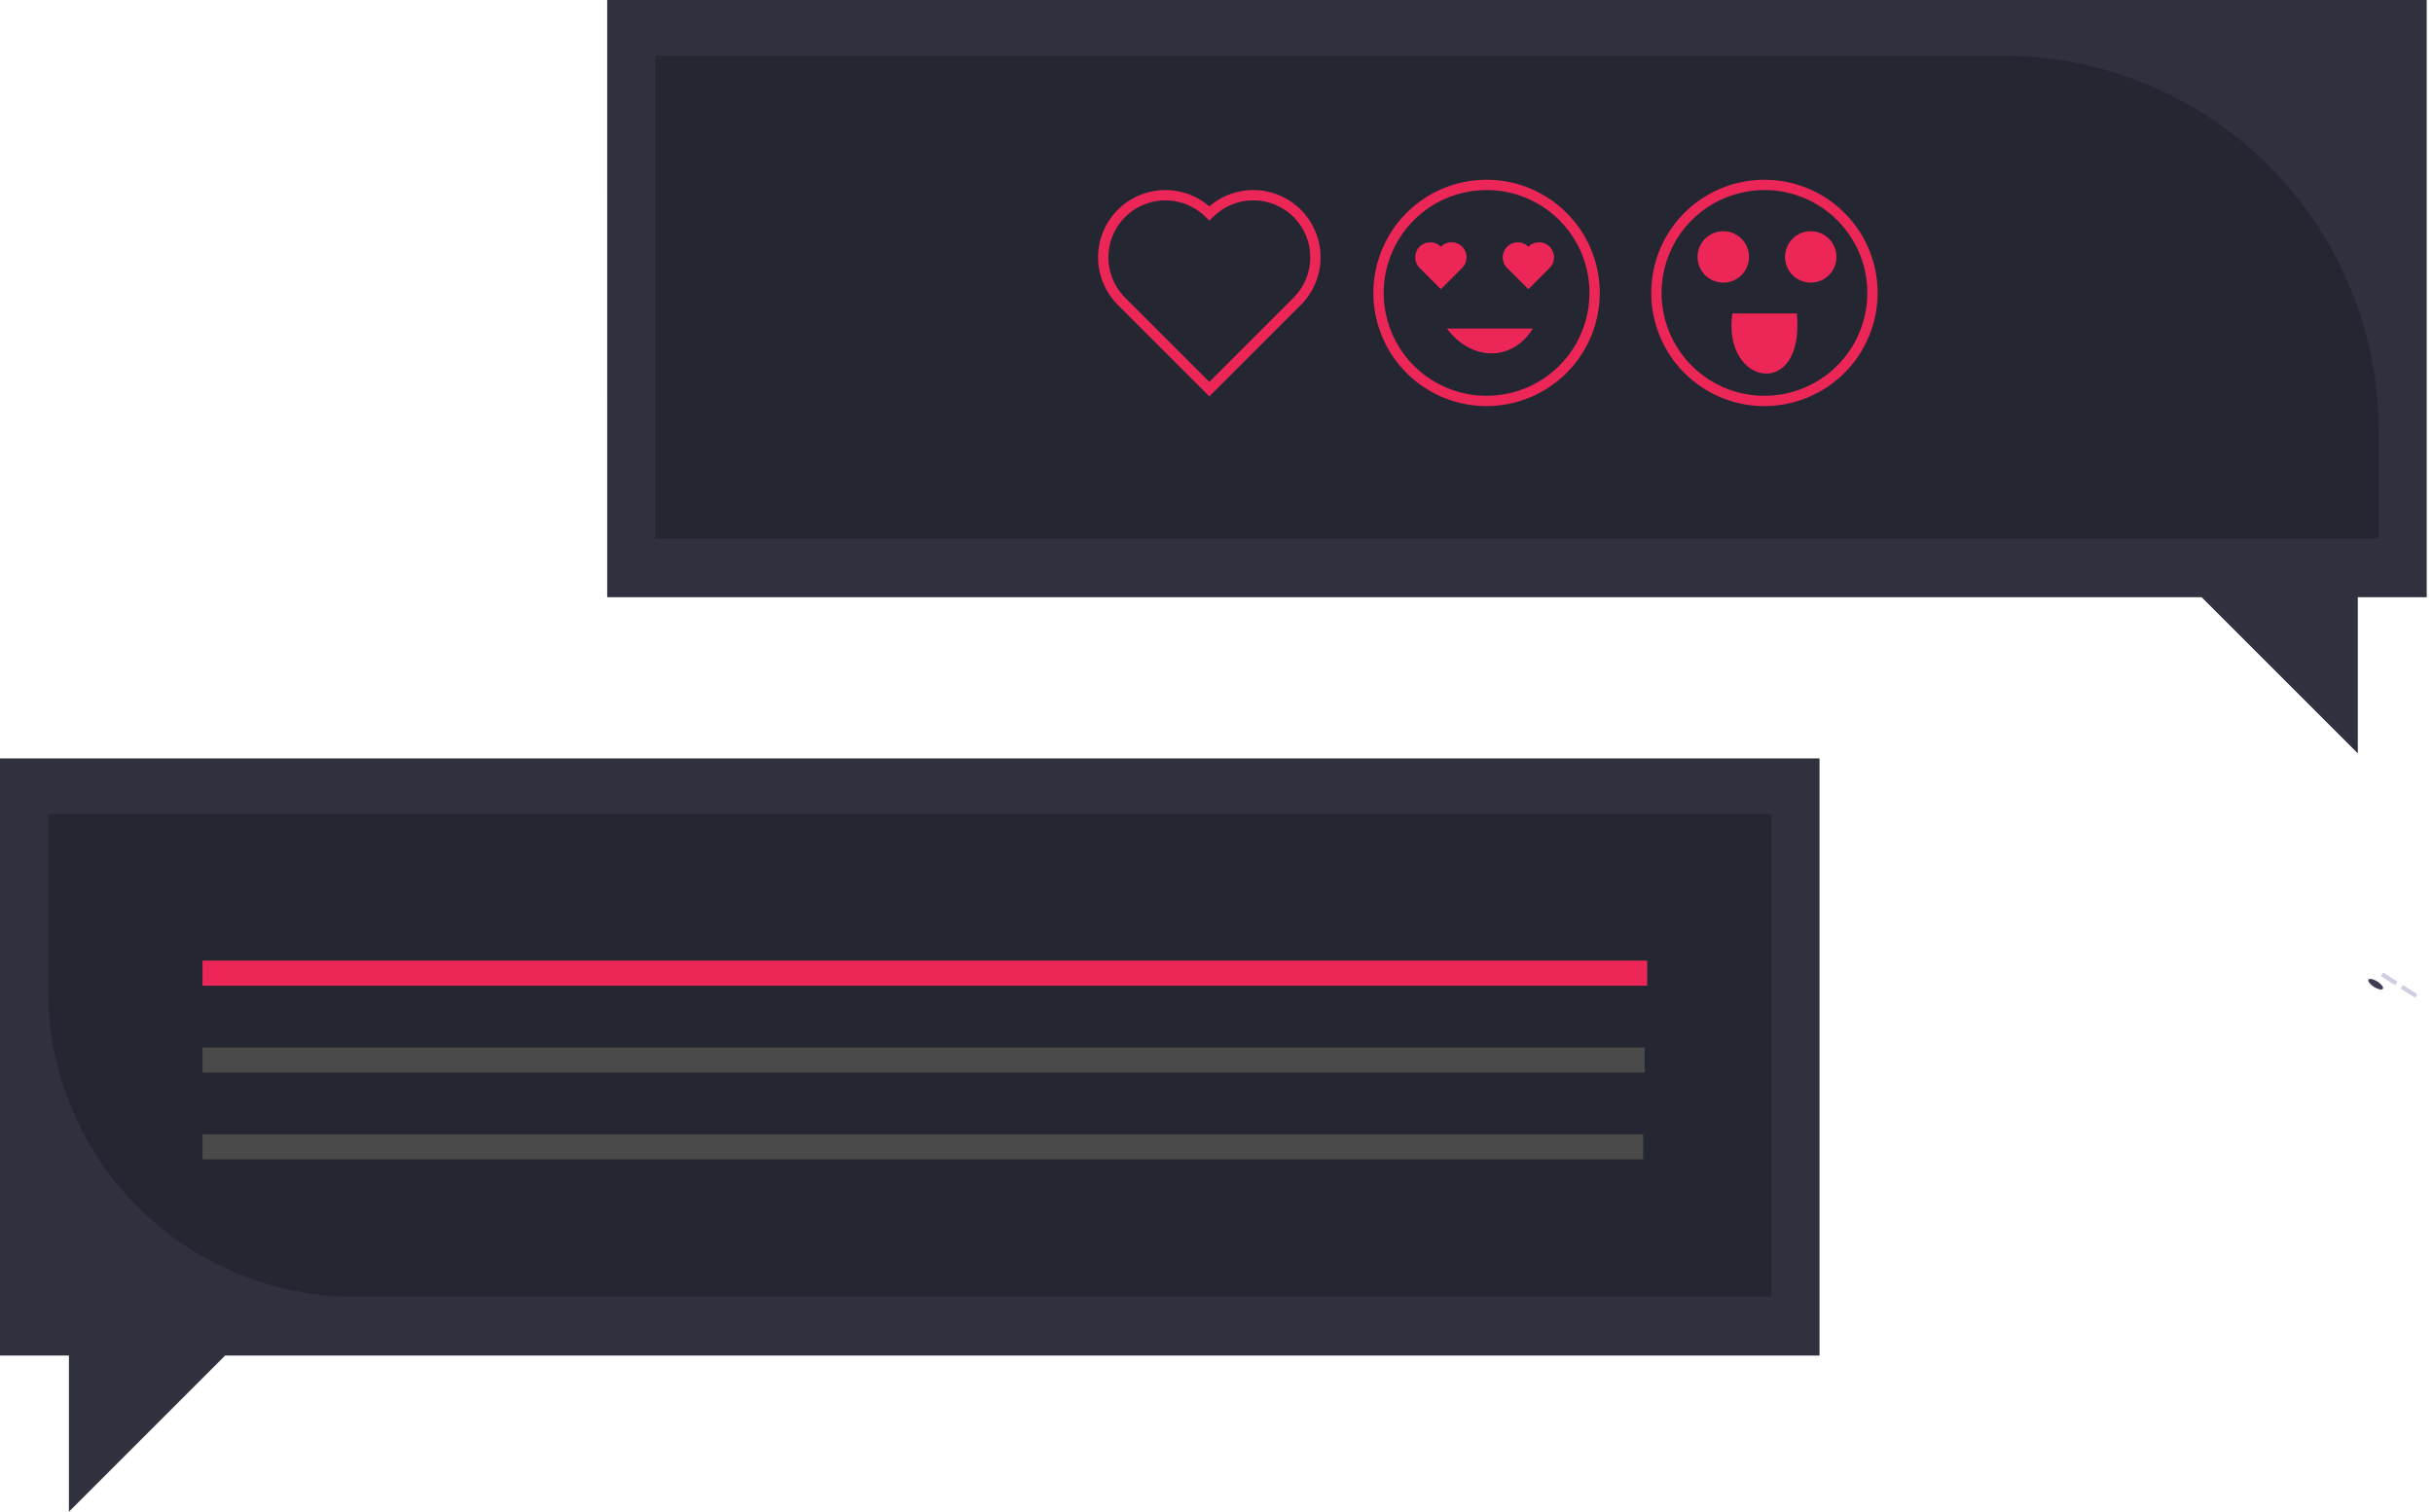 <svg fill="none" height="133" viewBox="0 0 214 133" width="214" xmlns="http://www.w3.org/2000/svg"><path d="m53.407 0h160.042v52.539h-6.062v13.741l-13.741-13.741h-140.238z" fill="#2f313e"/><path d="m209.224 47.368h-151.592v-42.472h118.579c8.752.01 17.144 3.491 23.332 9.68 6.189 6.189 9.671 14.58 9.681 23.332z" fill="#242632"/><path d="m160.041 66.72h-160.041v52.539h6.062v13.741l13.741-13.741h140.238z" fill="#2f313e"/><path d="m155.816 114.088h-124.652c-7.142-.008-13.989-2.849-19.04-7.899-5.05-5.05-7.891-11.898-7.899-19.04v-15.533h151.591z" fill="#242632"/><path d="m144.883 84.512h-127.07v2.209h127.07z" fill="#ec2758"/><path d="m144.654 92.152h-126.841v2.208h126.841z" fill="#4a4a4a"/><path d="m144.529 99.792h-126.716v2.209h126.716z" fill="#4a4a4a"/><g fill="#ec2758"><path d="m106.369 34.874-8.05-8.05c-1.083-1.083-1.704-2.544-1.733-4.076-.028-1.532.538-3.015 1.581-4.137s2.479-1.797 4.01-1.882c1.529-.085 3.032.427 4.192 1.427 1.161-1 2.663-1.512 4.193-1.427 1.529.085 2.966.759 4.009 1.882 1.042 1.123 1.609 2.605 1.581 4.137s-.649 2.993-1.732 4.076zm-3.865-17.246c-.991-.001-1.961.293-2.785.844-.825.551-1.468 1.333-1.847 2.249-.38.916-.479 1.924-.285 2.897.194.973.671 1.866 1.373 2.567l7.41 7.41 7.411-7.41c.465-.466.835-1.018 1.087-1.627.253-.608.383-1.26.383-1.919s-.13-1.311-.382-1.919c-.251-.609-.621-1.161-1.087-1.627-.465-.466-1.018-.835-1.627-1.087-.608-.252-1.26-.382-1.919-.381s-1.311.13-1.919.382-1.161.622-1.627 1.088l-.32.32-.32-.32c-.465-.466-1.017-.835-1.626-1.087-.608-.252-1.26-.381-1.919-.379z"/><path d="m134.43 21.703c-.248-.247-.584-.386-.935-.386-.35 0-.686.14-.934.387-.247.248-.387.584-.387.934 0 .35.138.686.386.935v0l1.87 1.87 1.87-1.87c.124-.123.221-.269.288-.429.067-.161.101-.333.101-.506.001-.174-.034-.346-.1-.507-.066-.161-.164-.307-.287-.43-.123-.123-.269-.221-.429-.287-.161-.067-.333-.101-.507-.101-.174 0-.346.035-.507.101-.16.067-.306.165-.429.288z"/><path d="m126.736 21.703c-.248-.248-.584-.387-.935-.387-.35 0-.687.139-.935.387s-.387.584-.387.935.139.687.387.935v0l1.87 1.87 1.87-1.87c.124-.123.221-.269.288-.429.067-.161.101-.333.101-.506.001-.174-.034-.346-.1-.507-.066-.161-.164-.307-.287-.43-.123-.123-.269-.221-.429-.287-.161-.067-.333-.101-.507-.101-.174 0-.346.035-.507.101-.16.067-.306.165-.429.288z"/><path d="m130.756 35.728c-1.97 0-3.895-.584-5.532-1.678-1.638-1.094-2.914-2.649-3.667-4.469-.754-1.819-.951-3.821-.567-5.753s1.332-3.706 2.725-5.098c1.392-1.393 3.167-2.341 5.098-2.725 1.932-.384 3.934-.187 5.753.567s3.375 2.03 4.469 3.667 1.678 3.562 1.678 5.532c-.003 2.64-1.053 5.171-2.92 7.037-1.867 1.867-4.398 2.917-7.037 2.92zm0-19.009c-1.791 0-3.541.531-5.029 1.526-1.489.995-2.649 2.408-3.334 4.062s-.865 3.474-.515 5.23c.349 1.756 1.211 3.369 2.477 4.635 1.266 1.266 2.879 2.128 4.635 2.477 1.756.349 3.576.17 5.23-.515 1.654-.685 3.067-1.845 4.062-3.334.995-1.489 1.525-3.239 1.525-5.029 0-1.189-.234-2.366-.689-3.464-.454-1.098-1.121-2.096-1.962-2.937-.84-.841-1.838-1.507-2.936-1.962-1.099-.455-2.276-.689-3.464-.689z"/><path d="m155.196 35.728c-1.97 0-3.895-.584-5.532-1.678-1.638-1.094-2.914-2.649-3.667-4.469-.754-1.819-.951-3.821-.567-5.753s1.332-3.706 2.725-5.098c1.392-1.393 3.167-2.341 5.098-2.725 1.932-.384 3.934-.187 5.753.567s3.375 2.03 4.469 3.667 1.678 3.562 1.678 5.532c-.003 2.64-1.053 5.171-2.92 7.037-1.867 1.867-4.397 2.917-7.037 2.92zm0-19.009c-1.791 0-3.541.531-5.029 1.526-1.489.995-2.649 2.408-3.334 4.062s-.865 3.474-.515 5.23c.349 1.756 1.211 3.369 2.477 4.635 1.266 1.266 2.879 2.128 4.635 2.477 1.756.349 3.576.17 5.23-.515 1.654-.685 3.067-1.845 4.062-3.334.995-1.489 1.526-3.239 1.526-5.029 0-1.189-.235-2.366-.689-3.464-.455-1.098-1.122-2.096-1.963-2.937-.84-.841-1.838-1.507-2.936-1.962-1.099-.455-2.276-.689-3.464-.689z"/><path d="m159.269 24.866c1.25 0 2.263-1.013 2.263-2.263s-1.013-2.263-2.263-2.263-2.263 1.013-2.263 2.263 1.013 2.263 2.263 2.263z"/><path d="m151.575 24.866c1.25 0 2.263-1.013 2.263-2.263s-1.013-2.263-2.263-2.263-2.263 1.013-2.263 2.263 1.013 2.263 2.263 2.263z"/><path d="m152.375 27.581c-.924 6.388 6.404 7.684 5.671-0.0.043-.005-5.376.004-5.671 0z"/><path d="m127.269 28.907c2.069 2.782 5.647 3.032 7.56 0z"/></g><path d="m209.592 86.99c.083-.131-.133-.417-.483-.639-.35-.222-.701-.295-.784-.164-.083.131.133.417.483.639.35.222.701.295.784.164z" fill="#3f3d56"/><path d="m209.61 85.559-.2.317 1.267.802.2-.317z" fill="#d0cde1"/><path d="m211.352 86.663-.2.317 1.267.802.2-.317z" fill="#d0cde1"/></svg>